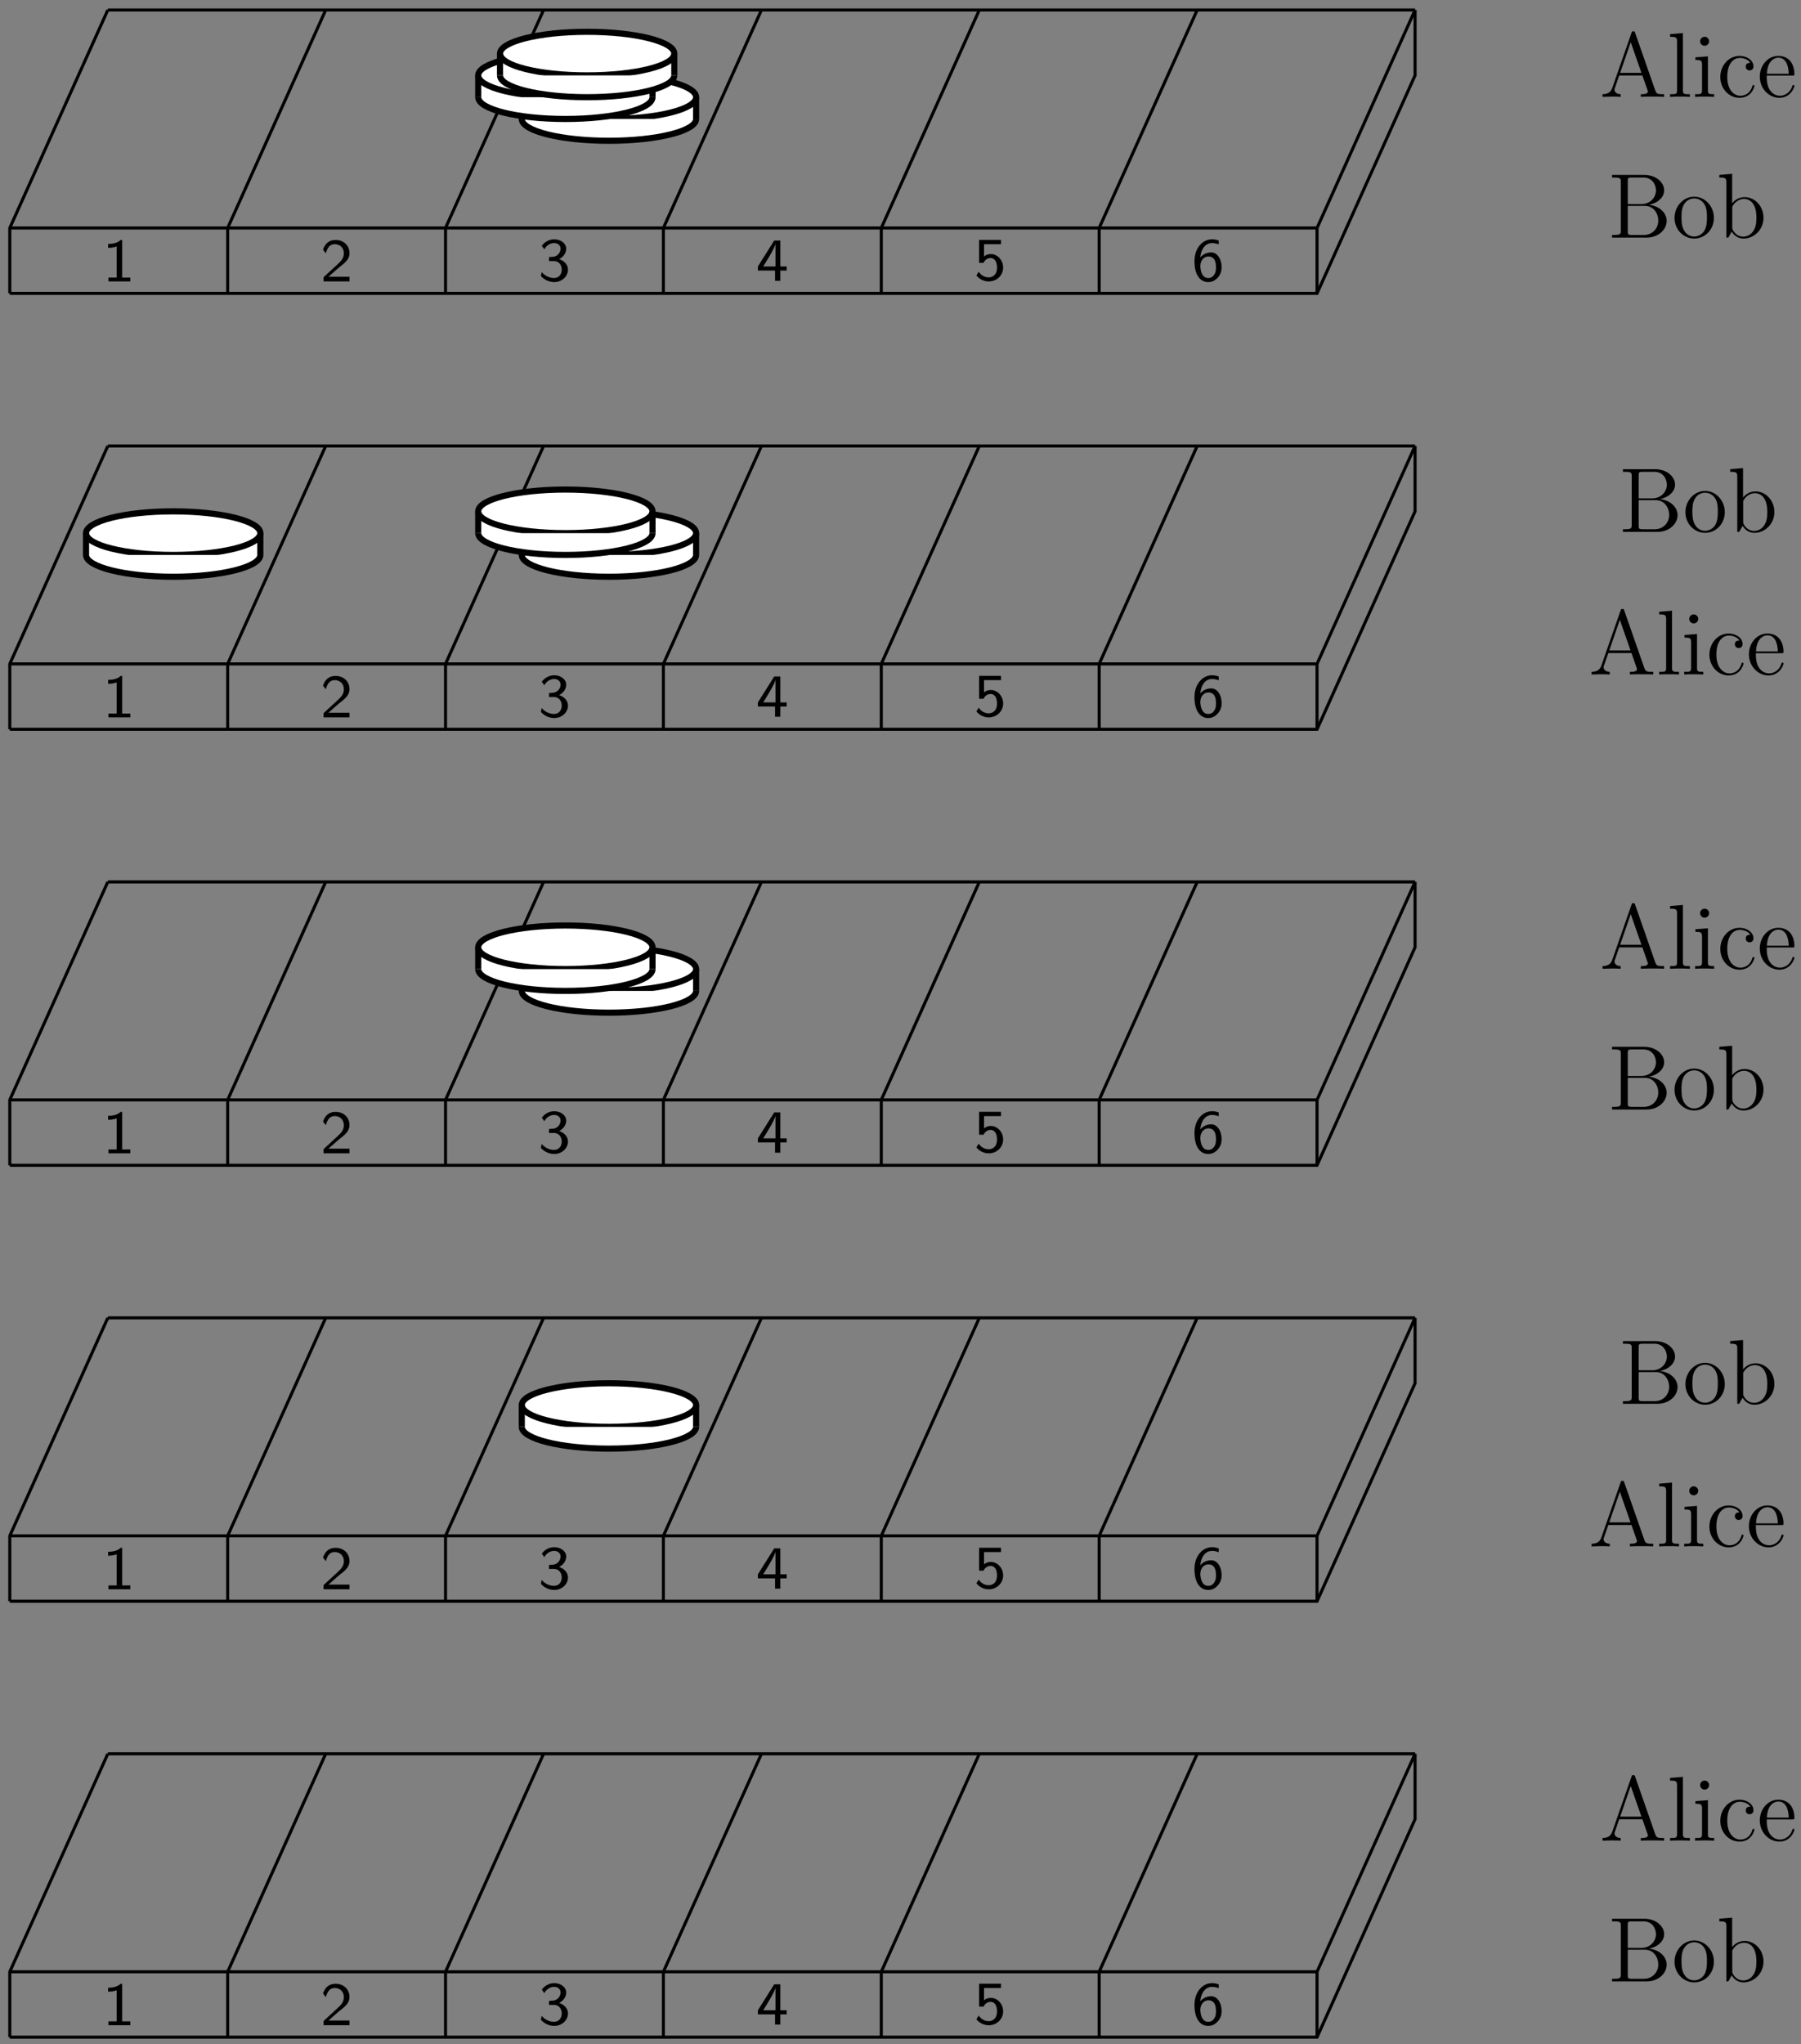 <?xml version="1.0" encoding="UTF-8"?>
<svg xmlns="http://www.w3.org/2000/svg" xmlns:xlink="http://www.w3.org/1999/xlink" width="234.32pt" height="265.84pt" viewBox="0 0 234.32 265.84" version="1.1">
<rect x="0" y="0" width="234.32" height="265.84" fill="#808080" stroke="none"/>
<defs>
<g>
<symbol overflow="visible" id="glyph0-0">
<path style="stroke:none;" d=""/>
</symbol>
<symbol overflow="visible" id="glyph0-1">
<path style="stroke:none;" d="M 3.625 0 L 3.625 -0.5 L 2.562 -0.5 L 2.562 -5.391 L 2.375 -5.391 C 1.859 -4.922 1.219 -4.891 0.734 -4.875 L 0.734 -4.359 C 1.047 -4.375 1.438 -4.391 1.844 -4.547 L 1.844 -0.5 L 0.781 -0.5 L 0.781 0 Z M 3.625 0 "/>
</symbol>
<symbol overflow="visible" id="glyph0-2">
<path style="stroke:none;" d="M 3.797 0 L 3.797 -0.609 L 2.25 -0.609 C 2.156 -0.609 2.062 -0.609 1.969 -0.609 L 1.062 -0.609 L 2.297 -1.703 C 2.438 -1.828 2.828 -2.125 2.984 -2.25 C 3.328 -2.562 3.797 -2.984 3.797 -3.672 C 3.797 -4.578 3.125 -5.391 1.984 -5.391 C 1.141 -5.391 0.625 -4.938 0.344 -4.125 L 0.719 -3.656 C 0.906 -4.328 1.188 -4.844 1.875 -4.844 C 2.547 -4.844 3.062 -4.375 3.062 -3.656 C 3.062 -3 2.672 -2.625 2.188 -2.172 C 2.031 -2.016 1.609 -1.656 1.438 -1.484 C 1.203 -1.281 0.656 -0.75 0.422 -0.547 L 0.422 0 Z M 3.797 0 "/>
</symbol>
<symbol overflow="visible" id="glyph0-3">
<path style="stroke:none;" d="M 3.875 -1.453 C 3.875 -2.109 3.344 -2.625 2.719 -2.812 C 3.328 -3.125 3.641 -3.656 3.641 -4.172 C 3.641 -4.859 2.938 -5.391 2.094 -5.391 C 1.391 -5.391 0.812 -5.031 0.469 -4.547 L 0.797 -4.094 C 1.125 -4.719 1.703 -4.906 2.078 -4.906 C 2.547 -4.906 2.906 -4.625 2.906 -4.172 C 2.906 -3.75 2.609 -3.234 2.016 -3.125 C 1.969 -3.125 1.938 -3.125 1.406 -3.078 L 1.406 -2.562 L 2.031 -2.562 C 2.781 -2.562 3.062 -1.953 3.062 -1.453 C 3.062 -0.844 2.688 -0.359 2.062 -0.359 C 1.5 -0.359 0.859 -0.625 0.453 -1.141 L 0.344 -0.625 C 0.812 -0.109 1.453 0.172 2.078 0.172 C 3.125 0.172 3.875 -0.609 3.875 -1.453 Z M 3.875 -1.453 "/>
</symbol>
<symbol overflow="visible" id="glyph0-4">
<path style="stroke:none;" d="M 3.984 -1.328 L 3.984 -1.859 L 3.156 -1.859 L 3.156 -5.234 L 2.359 -5.234 L 0.234 -1.859 L 0.234 -1.328 L 2.469 -1.328 L 2.469 0 L 3.156 0 L 3.156 -1.328 Z M 2.531 -1.859 L 0.922 -1.859 C 1.156 -2.234 2.516 -4.359 2.531 -4.844 Z M 2.531 -1.859 "/>
</symbol>
<symbol overflow="visible" id="glyph0-5">
<path style="stroke:none;" d="M 3.797 -1.625 C 3.797 -2.609 3.062 -3.391 2.188 -3.391 C 1.844 -3.391 1.547 -3.281 1.312 -3.078 L 1.312 -4.672 L 3.516 -4.672 L 3.516 -5.234 L 0.672 -5.234 L 0.672 -2.25 L 1.25 -2.25 C 1.438 -2.672 1.812 -2.875 2.172 -2.875 C 2.5 -2.875 3 -2.641 3 -1.641 C 3 -0.594 2.328 -0.359 1.922 -0.359 C 1.406 -0.359 0.891 -0.641 0.625 -1.094 L 0.312 -0.609 C 0.703 -0.125 1.297 0.172 1.922 0.172 C 2.984 0.172 3.797 -0.641 3.797 -1.625 Z M 3.797 -1.625 "/>
</symbol>
<symbol overflow="visible" id="glyph0-6">
<path style="stroke:none;" d="M 3.875 -1.781 C 3.875 -2.828 3.312 -3.688 2.531 -3.688 C 1.75 -3.688 1.328 -3.281 1.094 -3.047 C 1.203 -4.141 1.766 -4.906 2.625 -4.906 C 2.781 -4.906 3.094 -4.891 3.5 -4.734 L 3.5 -5.234 C 3.062 -5.391 2.766 -5.391 2.609 -5.391 C 1.406 -5.391 0.344 -4.25 0.344 -2.578 C 0.344 -0.422 1.328 0.172 2.125 0.172 C 2.766 0.172 3.109 -0.141 3.359 -0.391 C 3.859 -0.938 3.875 -1.5 3.875 -1.781 Z M 3.141 -1.781 C 3.141 -1.469 3.141 -1.141 2.922 -0.812 C 2.734 -0.516 2.5 -0.359 2.125 -0.359 C 1.281 -0.359 1.141 -1.406 1.109 -1.75 C 1.109 -1.797 1.109 -1.922 1.109 -1.953 C 1.109 -2.5 1.453 -3.156 2.172 -3.156 C 3.141 -3.156 3.141 -2.047 3.141 -1.781 Z M 3.141 -1.781 "/>
</symbol>
<symbol overflow="visible" id="glyph1-0">
<path style="stroke:none;" d=""/>
</symbol>
<symbol overflow="visible" id="glyph1-1">
<path style="stroke:none;" d="M 8.391 0 L 8.391 -0.344 C 7.609 -0.344 7.406 -0.344 7.234 -0.844 L 4.625 -8.312 C 4.578 -8.469 4.547 -8.531 4.391 -8.531 C 4.219 -8.531 4.203 -8.5 4.141 -8.312 L 1.641 -1.156 C 1.469 -0.672 1.141 -0.359 0.375 -0.344 L 0.375 0 L 1.516 -0.031 C 1.859 -0.031 2.422 -0.031 2.734 0 L 2.734 -0.344 C 2.234 -0.359 1.938 -0.609 1.938 -0.938 C 1.938 -1.016 1.938 -1.047 2 -1.188 L 2.547 -2.781 L 5.562 -2.781 L 6.219 -0.906 C 6.281 -0.766 6.281 -0.734 6.281 -0.703 C 6.281 -0.344 5.672 -0.344 5.359 -0.344 L 5.359 0 C 5.641 -0.031 6.594 -0.031 6.922 -0.031 C 7.25 -0.031 8.109 -0.031 8.391 0 Z M 5.438 -3.125 L 2.672 -3.125 L 4.047 -7.109 Z M 5.438 -3.125 "/>
</symbol>
<symbol overflow="visible" id="glyph1-2">
<path style="stroke:none;" d="M 2.969 0 L 2.969 -0.344 C 2.203 -0.344 2.062 -0.344 2.062 -0.891 L 2.062 -8.297 L 0.391 -8.156 L 0.391 -7.812 C 1.203 -7.812 1.297 -7.734 1.297 -7.141 L 1.297 -0.891 C 1.297 -0.344 1.172 -0.344 0.391 -0.344 L 0.391 0 C 0.734 -0.031 1.312 -0.031 1.672 -0.031 C 2.031 -0.031 2.625 -0.031 2.969 0 Z M 2.969 0 "/>
</symbol>
<symbol overflow="visible" id="glyph1-3">
<path style="stroke:none;" d="M 2.875 0 L 2.875 -0.344 C 2.109 -0.344 2.062 -0.406 2.062 -0.875 L 2.062 -5.266 L 0.438 -5.141 L 0.438 -4.797 C 1.188 -4.797 1.297 -4.719 1.297 -4.141 L 1.297 -0.891 C 1.297 -0.344 1.172 -0.344 0.391 -0.344 L 0.391 0 C 0.734 -0.031 1.297 -0.031 1.656 -0.031 C 1.781 -0.031 2.469 -0.031 2.875 0 Z M 2.219 -7.219 C 2.219 -7.578 1.922 -7.812 1.641 -7.812 C 1.297 -7.812 1.047 -7.547 1.047 -7.219 C 1.047 -6.906 1.312 -6.641 1.625 -6.641 C 1.984 -6.641 2.219 -6.938 2.219 -7.219 Z M 2.219 -7.219 "/>
</symbol>
<symbol overflow="visible" id="glyph1-4">
<path style="stroke:none;" d="M 4.859 -1.422 C 4.859 -1.531 4.766 -1.531 4.734 -1.531 C 4.625 -1.531 4.609 -1.5 4.578 -1.344 C 4.312 -0.5 3.672 -0.141 3.031 -0.141 C 2.297 -0.141 1.328 -0.781 1.328 -2.594 C 1.328 -4.578 2.344 -5.062 2.938 -5.062 C 3.391 -5.062 4.047 -4.891 4.328 -4.422 C 4.188 -4.422 3.734 -4.422 3.734 -3.938 C 3.734 -3.641 3.938 -3.438 4.234 -3.438 C 4.5 -3.438 4.734 -3.609 4.734 -3.953 C 4.734 -4.75 3.891 -5.328 2.922 -5.328 C 1.531 -5.328 0.422 -4.094 0.422 -2.578 C 0.422 -1.047 1.562 0.125 2.922 0.125 C 4.5 0.125 4.859 -1.312 4.859 -1.422 Z M 4.859 -1.422 "/>
</symbol>
<symbol overflow="visible" id="glyph1-5">
<path style="stroke:none;" d="M 4.859 -1.422 C 4.859 -1.5 4.812 -1.547 4.734 -1.547 C 4.641 -1.547 4.609 -1.484 4.594 -1.422 C 4.281 -0.422 3.484 -0.141 2.969 -0.141 C 2.469 -0.141 1.266 -0.484 1.266 -2.547 L 1.266 -2.766 L 4.578 -2.766 C 4.844 -2.766 4.859 -2.766 4.859 -3 C 4.859 -4.203 4.219 -5.328 2.766 -5.328 C 1.406 -5.328 0.359 -4.094 0.359 -2.625 C 0.359 -1.047 1.578 0.125 2.906 0.125 C 4.328 0.125 4.859 -1.172 4.859 -1.422 Z M 4.125 -3 L 1.281 -3 C 1.375 -4.875 2.422 -5.094 2.766 -5.094 C 4.047 -5.094 4.109 -3.406 4.125 -3 Z M 4.125 -3 "/>
</symbol>
<symbol overflow="visible" id="glyph1-6">
<path style="stroke:none;" d="M 7.625 -2.188 C 7.625 -3.156 6.75 -4.109 5.328 -4.266 C 6.469 -4.484 7.297 -5.25 7.297 -6.141 C 7.297 -7.172 6.25 -8.156 4.688 -8.156 L 0.516 -8.156 L 0.516 -7.812 L 0.75 -7.812 C 1.609 -7.812 1.656 -7.703 1.656 -7.25 L 1.656 -0.906 C 1.656 -0.469 1.609 -0.344 0.75 -0.344 L 0.516 -0.344 L 0.516 0 L 5.016 0 C 6.547 0 7.625 -1.047 7.625 -2.188 Z M 6.234 -6.141 C 6.234 -5.359 5.625 -4.359 4.297 -4.359 L 2.562 -4.359 L 2.562 -7.344 C 2.562 -7.734 2.578 -7.812 3.109 -7.812 L 4.609 -7.812 C 5.812 -7.812 6.234 -6.797 6.234 -6.141 Z M 6.531 -2.203 C 6.531 -1.234 5.812 -0.344 4.641 -0.344 L 3.109 -0.344 C 2.578 -0.344 2.562 -0.438 2.562 -0.828 L 2.562 -4.125 L 4.797 -4.125 C 5.938 -4.125 6.531 -3.125 6.531 -2.203 Z M 6.531 -2.203 "/>
</symbol>
<symbol overflow="visible" id="glyph1-7">
<path style="stroke:none;" d="M 5.484 -2.562 C 5.484 -4.094 4.312 -5.328 2.922 -5.328 C 1.5 -5.328 0.359 -4.062 0.359 -2.562 C 0.359 -1.031 1.547 0.125 2.922 0.125 C 4.328 0.125 5.484 -1.047 5.484 -2.562 Z M 4.578 -2.672 C 4.578 -2.25 4.578 -1.5 4.266 -0.938 C 3.938 -0.375 3.375 -0.141 2.922 -0.141 C 2.484 -0.141 1.953 -0.328 1.609 -0.922 C 1.281 -1.453 1.266 -2.156 1.266 -2.672 C 1.266 -3.125 1.266 -3.844 1.641 -4.391 C 1.969 -4.906 2.5 -5.094 2.922 -5.094 C 3.375 -5.094 3.891 -4.875 4.203 -4.406 C 4.578 -3.859 4.578 -3.109 4.578 -2.672 Z M 4.578 -2.672 "/>
</symbol>
<symbol overflow="visible" id="glyph1-8">
<path style="stroke:none;" d="M 6.078 -2.578 C 6.078 -4.094 4.953 -5.266 3.625 -5.266 C 2.969 -5.266 2.406 -4.969 2 -4.469 L 2 -8.297 L 0.328 -8.156 L 0.328 -7.812 C 1.141 -7.812 1.25 -7.734 1.25 -7.141 L 1.25 0 L 1.5 0 L 1.938 -0.781 C 2.219 -0.328 2.719 0.125 3.484 0.125 C 4.859 0.125 6.078 -1.047 6.078 -2.578 Z M 5.156 -2.594 C 5.156 -1.797 5.047 -1.297 4.75 -0.859 C 4.516 -0.484 4.047 -0.125 3.438 -0.125 C 2.797 -0.125 2.375 -0.531 2.172 -0.859 C 2.016 -1.109 2.016 -1.156 2.016 -1.359 L 2.016 -3.828 C 2.016 -4.047 2.016 -4.062 2.156 -4.25 C 2.438 -4.688 2.969 -5.031 3.547 -5.031 C 3.906 -5.031 5.156 -4.891 5.156 -2.594 Z M 5.156 -2.594 "/>
</symbol>
</g>
<clipPath id="clip1">
  <path d="M 0 222 L 190 222 L 190 265.84 L 0 265.84 Z M 0 222 "/>
</clipPath>
<clipPath id="clip2">
  <path d="M 0 222 L 20 222 L 20 265.84 L 0 265.84 Z M 0 222 "/>
</clipPath>
<clipPath id="clip3">
  <path d="M 23 222 L 49 222 L 49 265.84 L 23 265.84 Z M 23 222 "/>
</clipPath>
<clipPath id="clip4">
  <path d="M 52 222 L 77 222 L 77 265.84 L 52 265.84 Z M 52 222 "/>
</clipPath>
<clipPath id="clip5">
  <path d="M 80 222 L 105 222 L 105 265.84 L 80 265.84 Z M 80 222 "/>
</clipPath>
<clipPath id="clip6">
  <path d="M 109 222 L 134 222 L 134 265.84 L 109 265.84 Z M 109 222 "/>
</clipPath>
<clipPath id="clip7">
  <path d="M 137 222 L 162 222 L 162 265.84 L 137 265.84 Z M 137 222 "/>
</clipPath>
<clipPath id="clip8">
  <path d="M 165 222 L 190 222 L 190 265.84 L 165 265.84 Z M 165 222 "/>
</clipPath>
</defs>
<g id="surface1">
<path style="fill:none;stroke-width:0.399;stroke-linecap:butt;stroke-linejoin:miter;stroke:rgb(0%,0%,0%);stroke-opacity:1;stroke-miterlimit:10;" d="M 7.087 2.834 L 177.169 2.834 L 189.923 31.182 L 189.923 39.686 " transform="matrix(1,0,0,-1,-5.814,40.986)"/>
<path style="fill:none;stroke-width:0.399;stroke-linecap:butt;stroke-linejoin:miter;stroke:rgb(0%,0%,0%);stroke-opacity:1;stroke-miterlimit:10;" d="M 7.087 11.338 L 177.169 11.338 " transform="matrix(1,0,0,-1,-5.814,40.986)"/>
<path style="fill:none;stroke-width:0.399;stroke-linecap:butt;stroke-linejoin:miter;stroke:rgb(0%,0%,0%);stroke-opacity:1;stroke-miterlimit:10;" d="M 19.841 39.686 L 189.923 39.686 " transform="matrix(1,0,0,-1,-5.814,40.986)"/>
<path style="fill:none;stroke-width:0.399;stroke-linecap:butt;stroke-linejoin:miter;stroke:rgb(0%,0%,0%);stroke-opacity:1;stroke-miterlimit:10;" d="M 7.087 2.834 L 7.087 11.338 L 19.841 39.686 " transform="matrix(1,0,0,-1,-5.814,40.986)"/>
<path style="fill:none;stroke-width:0.399;stroke-linecap:butt;stroke-linejoin:miter;stroke:rgb(0%,0%,0%);stroke-opacity:1;stroke-miterlimit:10;" d="M 35.435 2.834 L 35.435 11.338 L 48.189 39.686 " transform="matrix(1,0,0,-1,-5.814,40.986)"/>
<path style="fill:none;stroke-width:0.399;stroke-linecap:butt;stroke-linejoin:miter;stroke:rgb(0%,0%,0%);stroke-opacity:1;stroke-miterlimit:10;" d="M 63.779 2.834 L 63.779 11.338 L 76.537 39.686 " transform="matrix(1,0,0,-1,-5.814,40.986)"/>
<path style="fill:none;stroke-width:0.399;stroke-linecap:butt;stroke-linejoin:miter;stroke:rgb(0%,0%,0%);stroke-opacity:1;stroke-miterlimit:10;" d="M 92.126 2.834 L 92.126 11.338 L 104.884 39.686 " transform="matrix(1,0,0,-1,-5.814,40.986)"/>
<path style="fill:none;stroke-width:0.399;stroke-linecap:butt;stroke-linejoin:miter;stroke:rgb(0%,0%,0%);stroke-opacity:1;stroke-miterlimit:10;" d="M 120.474 2.834 L 120.474 11.338 L 133.228 39.686 " transform="matrix(1,0,0,-1,-5.814,40.986)"/>
<path style="fill:none;stroke-width:0.399;stroke-linecap:butt;stroke-linejoin:miter;stroke:rgb(0%,0%,0%);stroke-opacity:1;stroke-miterlimit:10;" d="M 148.822 2.834 L 148.822 11.338 L 161.576 39.686 " transform="matrix(1,0,0,-1,-5.814,40.986)"/>
<path style="fill:none;stroke-width:0.399;stroke-linecap:butt;stroke-linejoin:miter;stroke:rgb(0%,0%,0%);stroke-opacity:1;stroke-miterlimit:10;" d="M 177.169 2.834 L 177.169 11.338 L 189.923 39.686 " transform="matrix(1,0,0,-1,-5.814,40.986)"/>
<g style="fill:rgb(0%,0%,0%);fill-opacity:1;">
  <use xlink:href="#glyph0-1" x="13.33" y="36.597"/>
</g>
<g style="fill:rgb(0%,0%,0%);fill-opacity:1;">
  <use xlink:href="#glyph0-2" x="41.677" y="36.597"/>
</g>
<g style="fill:rgb(0%,0%,0%);fill-opacity:1;">
  <use xlink:href="#glyph0-3" x="70.024" y="36.514"/>
</g>
<g style="fill:rgb(0%,0%,0%);fill-opacity:1;">
  <use xlink:href="#glyph0-4" x="98.37" y="36.514"/>
</g>
<g style="fill:rgb(0%,0%,0%);fill-opacity:1;">
  <use xlink:href="#glyph0-5" x="126.717" y="36.43"/>
</g>
<g style="fill:rgb(0%,0%,0%);fill-opacity:1;">
  <use xlink:href="#glyph0-6" x="155.064" y="36.514"/>
</g>
<path style="fill-rule:nonzero;fill:rgb(100%,100%,100%);fill-opacity:1;stroke-width:0.399;stroke-linecap:butt;stroke-linejoin:miter;stroke:rgb(100%,100%,100%);stroke-opacity:1;stroke-miterlimit:10;" d="M 73.701 28.346 L 73.701 25.514 L 96.38 25.514 L 96.38 28.346 Z M 73.701 28.346 " transform="matrix(1,0,0,-1,-5.814,40.986)"/>
<path style="fill-rule:nonzero;fill:rgb(100%,100%,100%);fill-opacity:1;stroke-width:0.797;stroke-linecap:butt;stroke-linejoin:miter;stroke:rgb(0%,0%,0%);stroke-opacity:1;stroke-miterlimit:10;" d="M 96.38 28.346 C 96.38 29.912 91.302 31.182 85.041 31.182 C 78.779 31.182 73.701 29.912 73.701 28.346 C 73.701 26.779 78.779 25.514 85.041 25.514 C 91.302 25.514 96.38 26.779 96.38 28.346 Z M 96.38 28.346 " transform="matrix(1,0,0,-1,-5.814,40.986)"/>
<path style="fill-rule:nonzero;fill:rgb(100%,100%,100%);fill-opacity:1;stroke-width:0.797;stroke-linecap:butt;stroke-linejoin:miter;stroke:rgb(0%,0%,0%);stroke-opacity:1;stroke-miterlimit:10;" d="M 96.38 25.514 C 96.38 23.947 91.302 22.678 85.041 22.678 C 78.779 22.678 73.701 23.947 73.701 25.514 " transform="matrix(1,0,0,-1,-5.814,40.986)"/>
<path style="fill:none;stroke-width:0.797;stroke-linecap:butt;stroke-linejoin:miter;stroke:rgb(0%,0%,0%);stroke-opacity:1;stroke-miterlimit:10;" d="M 96.38 28.346 L 96.38 25.514 " transform="matrix(1,0,0,-1,-5.814,40.986)"/>
<path style="fill:none;stroke-width:0.797;stroke-linecap:butt;stroke-linejoin:miter;stroke:rgb(0%,0%,0%);stroke-opacity:1;stroke-miterlimit:10;" d="M 73.701 28.346 L 73.701 25.514 " transform="matrix(1,0,0,-1,-5.814,40.986)"/>
<path style="fill-rule:nonzero;fill:rgb(100%,100%,100%);fill-opacity:1;stroke-width:0.399;stroke-linecap:butt;stroke-linejoin:miter;stroke:rgb(100%,100%,100%);stroke-opacity:1;stroke-miterlimit:10;" d="M 68.033 31.182 L 68.033 28.346 L 90.709 28.346 L 90.709 31.182 Z M 68.033 31.182 " transform="matrix(1,0,0,-1,-5.814,40.986)"/>
<path style="fill-rule:nonzero;fill:rgb(100%,100%,100%);fill-opacity:1;stroke-width:0.797;stroke-linecap:butt;stroke-linejoin:miter;stroke:rgb(0%,0%,0%);stroke-opacity:1;stroke-miterlimit:10;" d="M 90.709 31.182 C 90.709 32.748 85.634 34.018 79.373 34.018 C 73.111 34.018 68.033 32.748 68.033 31.182 C 68.033 29.615 73.111 28.346 79.373 28.346 C 85.634 28.346 90.709 29.615 90.709 31.182 Z M 90.709 31.182 " transform="matrix(1,0,0,-1,-5.814,40.986)"/>
<path style="fill-rule:nonzero;fill:rgb(100%,100%,100%);fill-opacity:1;stroke-width:0.797;stroke-linecap:butt;stroke-linejoin:miter;stroke:rgb(0%,0%,0%);stroke-opacity:1;stroke-miterlimit:10;" d="M 90.709 28.346 C 90.709 26.779 85.634 25.514 79.373 25.514 C 73.111 25.514 68.033 26.779 68.033 28.346 " transform="matrix(1,0,0,-1,-5.814,40.986)"/>
<path style="fill:none;stroke-width:0.797;stroke-linecap:butt;stroke-linejoin:miter;stroke:rgb(0%,0%,0%);stroke-opacity:1;stroke-miterlimit:10;" d="M 90.709 31.182 L 90.709 28.346 " transform="matrix(1,0,0,-1,-5.814,40.986)"/>
<path style="fill:none;stroke-width:0.797;stroke-linecap:butt;stroke-linejoin:miter;stroke:rgb(0%,0%,0%);stroke-opacity:1;stroke-miterlimit:10;" d="M 68.033 31.182 L 68.033 28.346 " transform="matrix(1,0,0,-1,-5.814,40.986)"/>
<path style="fill-rule:nonzero;fill:rgb(100%,100%,100%);fill-opacity:1;stroke-width:0.399;stroke-linecap:butt;stroke-linejoin:miter;stroke:rgb(100%,100%,100%);stroke-opacity:1;stroke-miterlimit:10;" d="M 70.869 34.018 L 70.869 31.182 L 93.544 31.182 L 93.544 34.018 Z M 70.869 34.018 " transform="matrix(1,0,0,-1,-5.814,40.986)"/>
<path style="fill-rule:nonzero;fill:rgb(100%,100%,100%);fill-opacity:1;stroke-width:0.797;stroke-linecap:butt;stroke-linejoin:miter;stroke:rgb(0%,0%,0%);stroke-opacity:1;stroke-miterlimit:10;" d="M 93.544 34.018 C 93.544 35.58 88.466 36.85 82.205 36.85 C 75.943 36.85 70.869 35.58 70.869 34.018 C 70.869 32.451 75.943 31.182 82.205 31.182 C 88.466 31.182 93.544 32.451 93.544 34.018 Z M 93.544 34.018 " transform="matrix(1,0,0,-1,-5.814,40.986)"/>
<path style="fill-rule:nonzero;fill:rgb(100%,100%,100%);fill-opacity:1;stroke-width:0.797;stroke-linecap:butt;stroke-linejoin:miter;stroke:rgb(0%,0%,0%);stroke-opacity:1;stroke-miterlimit:10;" d="M 93.544 31.182 C 93.544 29.615 88.466 28.346 82.205 28.346 C 75.943 28.346 70.869 29.615 70.869 31.182 " transform="matrix(1,0,0,-1,-5.814,40.986)"/>
<path style="fill:none;stroke-width:0.797;stroke-linecap:butt;stroke-linejoin:miter;stroke:rgb(0%,0%,0%);stroke-opacity:1;stroke-miterlimit:10;" d="M 93.544 34.018 L 93.544 31.182 " transform="matrix(1,0,0,-1,-5.814,40.986)"/>
<path style="fill:none;stroke-width:0.797;stroke-linecap:butt;stroke-linejoin:miter;stroke:rgb(0%,0%,0%);stroke-opacity:1;stroke-miterlimit:10;" d="M 70.869 34.018 L 70.869 31.182 " transform="matrix(1,0,0,-1,-5.814,40.986)"/>
<g style="fill:rgb(0%,0%,0%);fill-opacity:1;">
  <use xlink:href="#glyph1-1" x="208.12" y="12.596"/>
  <use xlink:href="#glyph1-2" x="216.895" y="12.596"/>
  <use xlink:href="#glyph1-3" x="220.147" y="12.596"/>
  <use xlink:href="#glyph1-4" x="223.399" y="12.596"/>
  <use xlink:href="#glyph1-5" x="228.599" y="12.596"/>
</g>
<g style="fill:rgb(0%,0%,0%);fill-opacity:1;">
  <use xlink:href="#glyph1-6" x="209.22" y="30.901"/>
  <use xlink:href="#glyph1-7" x="217.505" y="30.901"/>
  <use xlink:href="#glyph1-8" x="223.363" y="30.901"/>
</g>
<path style="fill:none;stroke-width:0.399;stroke-linecap:butt;stroke-linejoin:miter;stroke:rgb(0%,0%,0%);stroke-opacity:1;stroke-miterlimit:10;" d="M 7.087 -53.857 L 177.169 -53.857 L 189.923 -25.514 L 189.923 -17.01 " transform="matrix(1,0,0,-1,-5.814,40.986)"/>
<path style="fill:none;stroke-width:0.399;stroke-linecap:butt;stroke-linejoin:miter;stroke:rgb(0%,0%,0%);stroke-opacity:1;stroke-miterlimit:10;" d="M 7.087 -45.353 L 177.169 -45.353 " transform="matrix(1,0,0,-1,-5.814,40.986)"/>
<path style="fill:none;stroke-width:0.399;stroke-linecap:butt;stroke-linejoin:miter;stroke:rgb(0%,0%,0%);stroke-opacity:1;stroke-miterlimit:10;" d="M 19.841 -17.01 L 189.923 -17.01 " transform="matrix(1,0,0,-1,-5.814,40.986)"/>
<path style="fill:none;stroke-width:0.399;stroke-linecap:butt;stroke-linejoin:miter;stroke:rgb(0%,0%,0%);stroke-opacity:1;stroke-miterlimit:10;" d="M 7.087 -53.857 L 7.087 -45.353 L 19.841 -17.01 " transform="matrix(1,0,0,-1,-5.814,40.986)"/>
<path style="fill:none;stroke-width:0.399;stroke-linecap:butt;stroke-linejoin:miter;stroke:rgb(0%,0%,0%);stroke-opacity:1;stroke-miterlimit:10;" d="M 35.435 -53.857 L 35.435 -45.353 L 48.189 -17.01 " transform="matrix(1,0,0,-1,-5.814,40.986)"/>
<path style="fill:none;stroke-width:0.399;stroke-linecap:butt;stroke-linejoin:miter;stroke:rgb(0%,0%,0%);stroke-opacity:1;stroke-miterlimit:10;" d="M 63.779 -53.857 L 63.779 -45.353 L 76.537 -17.01 " transform="matrix(1,0,0,-1,-5.814,40.986)"/>
<path style="fill:none;stroke-width:0.399;stroke-linecap:butt;stroke-linejoin:miter;stroke:rgb(0%,0%,0%);stroke-opacity:1;stroke-miterlimit:10;" d="M 92.126 -53.857 L 92.126 -45.353 L 104.884 -17.01 " transform="matrix(1,0,0,-1,-5.814,40.986)"/>
<path style="fill:none;stroke-width:0.399;stroke-linecap:butt;stroke-linejoin:miter;stroke:rgb(0%,0%,0%);stroke-opacity:1;stroke-miterlimit:10;" d="M 120.474 -53.857 L 120.474 -45.353 L 133.228 -17.01 " transform="matrix(1,0,0,-1,-5.814,40.986)"/>
<path style="fill:none;stroke-width:0.399;stroke-linecap:butt;stroke-linejoin:miter;stroke:rgb(0%,0%,0%);stroke-opacity:1;stroke-miterlimit:10;" d="M 148.822 -53.857 L 148.822 -45.353 L 161.576 -17.01 " transform="matrix(1,0,0,-1,-5.814,40.986)"/>
<path style="fill:none;stroke-width:0.399;stroke-linecap:butt;stroke-linejoin:miter;stroke:rgb(0%,0%,0%);stroke-opacity:1;stroke-miterlimit:10;" d="M 177.169 -53.857 L 177.169 -45.353 L 189.923 -17.01 " transform="matrix(1,0,0,-1,-5.814,40.986)"/>
<g style="fill:rgb(0%,0%,0%);fill-opacity:1;">
  <use xlink:href="#glyph0-1" x="13.33" y="93.291"/>
</g>
<g style="fill:rgb(0%,0%,0%);fill-opacity:1;">
  <use xlink:href="#glyph0-2" x="41.677" y="93.291"/>
</g>
<g style="fill:rgb(0%,0%,0%);fill-opacity:1;">
  <use xlink:href="#glyph0-3" x="70.024" y="93.207"/>
</g>
<g style="fill:rgb(0%,0%,0%);fill-opacity:1;">
  <use xlink:href="#glyph0-4" x="98.37" y="93.207"/>
</g>
<g style="fill:rgb(0%,0%,0%);fill-opacity:1;">
  <use xlink:href="#glyph0-5" x="126.717" y="93.123"/>
</g>
<g style="fill:rgb(0%,0%,0%);fill-opacity:1;">
  <use xlink:href="#glyph0-6" x="155.064" y="93.207"/>
</g>
<path style="fill-rule:nonzero;fill:rgb(100%,100%,100%);fill-opacity:1;stroke-width:0.399;stroke-linecap:butt;stroke-linejoin:miter;stroke:rgb(100%,100%,100%);stroke-opacity:1;stroke-miterlimit:10;" d="M 73.701 -28.346 L 73.701 -31.181 L 96.38 -31.181 L 96.38 -28.346 Z M 73.701 -28.346 " transform="matrix(1,0,0,-1,-5.814,40.986)"/>
<path style="fill-rule:nonzero;fill:rgb(100%,100%,100%);fill-opacity:1;stroke-width:0.797;stroke-linecap:butt;stroke-linejoin:miter;stroke:rgb(0%,0%,0%);stroke-opacity:1;stroke-miterlimit:10;" d="M 96.38 -28.346 C 96.38 -26.783 91.302 -25.514 85.041 -25.514 C 78.779 -25.514 73.701 -26.783 73.701 -28.346 C 73.701 -29.912 78.779 -31.181 85.041 -31.181 C 91.302 -31.181 96.38 -29.912 96.38 -28.346 Z M 96.38 -28.346 " transform="matrix(1,0,0,-1,-5.814,40.986)"/>
<path style="fill-rule:nonzero;fill:rgb(100%,100%,100%);fill-opacity:1;stroke-width:0.797;stroke-linecap:butt;stroke-linejoin:miter;stroke:rgb(0%,0%,0%);stroke-opacity:1;stroke-miterlimit:10;" d="M 96.38 -31.181 C 96.38 -32.748 91.302 -34.017 85.041 -34.017 C 78.779 -34.017 73.701 -32.748 73.701 -31.181 " transform="matrix(1,0,0,-1,-5.814,40.986)"/>
<path style="fill:none;stroke-width:0.797;stroke-linecap:butt;stroke-linejoin:miter;stroke:rgb(0%,0%,0%);stroke-opacity:1;stroke-miterlimit:10;" d="M 96.38 -28.346 L 96.38 -31.181 " transform="matrix(1,0,0,-1,-5.814,40.986)"/>
<path style="fill:none;stroke-width:0.797;stroke-linecap:butt;stroke-linejoin:miter;stroke:rgb(0%,0%,0%);stroke-opacity:1;stroke-miterlimit:10;" d="M 73.701 -28.346 L 73.701 -31.181 " transform="matrix(1,0,0,-1,-5.814,40.986)"/>
<path style="fill-rule:nonzero;fill:rgb(100%,100%,100%);fill-opacity:1;stroke-width:0.399;stroke-linecap:butt;stroke-linejoin:miter;stroke:rgb(100%,100%,100%);stroke-opacity:1;stroke-miterlimit:10;" d="M 68.033 -25.514 L 68.033 -28.346 L 90.709 -28.346 L 90.709 -25.514 Z M 68.033 -25.514 " transform="matrix(1,0,0,-1,-5.814,40.986)"/>
<path style="fill-rule:nonzero;fill:rgb(100%,100%,100%);fill-opacity:1;stroke-width:0.797;stroke-linecap:butt;stroke-linejoin:miter;stroke:rgb(0%,0%,0%);stroke-opacity:1;stroke-miterlimit:10;" d="M 90.709 -25.514 C 90.709 -23.947 85.634 -22.678 79.373 -22.678 C 73.111 -22.678 68.033 -23.947 68.033 -25.514 C 68.033 -27.076 73.111 -28.346 79.373 -28.346 C 85.634 -28.346 90.709 -27.076 90.709 -25.514 Z M 90.709 -25.514 " transform="matrix(1,0,0,-1,-5.814,40.986)"/>
<path style="fill-rule:nonzero;fill:rgb(100%,100%,100%);fill-opacity:1;stroke-width:0.797;stroke-linecap:butt;stroke-linejoin:miter;stroke:rgb(0%,0%,0%);stroke-opacity:1;stroke-miterlimit:10;" d="M 90.709 -28.346 C 90.709 -29.912 85.634 -31.181 79.373 -31.181 C 73.111 -31.181 68.033 -29.912 68.033 -28.346 " transform="matrix(1,0,0,-1,-5.814,40.986)"/>
<path style="fill:none;stroke-width:0.797;stroke-linecap:butt;stroke-linejoin:miter;stroke:rgb(0%,0%,0%);stroke-opacity:1;stroke-miterlimit:10;" d="M 90.709 -25.514 L 90.709 -28.346 " transform="matrix(1,0,0,-1,-5.814,40.986)"/>
<path style="fill:none;stroke-width:0.797;stroke-linecap:butt;stroke-linejoin:miter;stroke:rgb(0%,0%,0%);stroke-opacity:1;stroke-miterlimit:10;" d="M 68.033 -25.514 L 68.033 -28.346 " transform="matrix(1,0,0,-1,-5.814,40.986)"/>
<path style="fill-rule:nonzero;fill:rgb(100%,100%,100%);fill-opacity:1;stroke-width:0.399;stroke-linecap:butt;stroke-linejoin:miter;stroke:rgb(100%,100%,100%);stroke-opacity:1;stroke-miterlimit:10;" d="M 17.009 -28.346 L 17.009 -31.181 L 39.685 -31.181 L 39.685 -28.346 Z M 17.009 -28.346 " transform="matrix(1,0,0,-1,-5.814,40.986)"/>
<path style="fill-rule:nonzero;fill:rgb(100%,100%,100%);fill-opacity:1;stroke-width:0.797;stroke-linecap:butt;stroke-linejoin:miter;stroke:rgb(0%,0%,0%);stroke-opacity:1;stroke-miterlimit:10;" d="M 39.685 -28.346 C 39.685 -26.783 34.611 -25.514 28.345 -25.514 C 22.084 -25.514 17.009 -26.783 17.009 -28.346 C 17.009 -29.912 22.084 -31.181 28.345 -31.181 C 34.611 -31.181 39.685 -29.912 39.685 -28.346 Z M 39.685 -28.346 " transform="matrix(1,0,0,-1,-5.814,40.986)"/>
<path style="fill-rule:nonzero;fill:rgb(100%,100%,100%);fill-opacity:1;stroke-width:0.797;stroke-linecap:butt;stroke-linejoin:miter;stroke:rgb(0%,0%,0%);stroke-opacity:1;stroke-miterlimit:10;" d="M 39.685 -31.181 C 39.685 -32.748 34.611 -34.017 28.345 -34.017 C 22.084 -34.017 17.009 -32.748 17.009 -31.181 " transform="matrix(1,0,0,-1,-5.814,40.986)"/>
<path style="fill:none;stroke-width:0.797;stroke-linecap:butt;stroke-linejoin:miter;stroke:rgb(0%,0%,0%);stroke-opacity:1;stroke-miterlimit:10;" d="M 39.685 -28.346 L 39.685 -31.181 " transform="matrix(1,0,0,-1,-5.814,40.986)"/>
<path style="fill:none;stroke-width:0.797;stroke-linecap:butt;stroke-linejoin:miter;stroke:rgb(0%,0%,0%);stroke-opacity:1;stroke-miterlimit:10;" d="M 17.009 -28.346 L 17.009 -31.181 " transform="matrix(1,0,0,-1,-5.814,40.986)"/>
<g style="fill:rgb(0%,0%,0%);fill-opacity:1;">
  <use xlink:href="#glyph1-6" x="210.637" y="69.17"/>
  <use xlink:href="#glyph1-7" x="218.922" y="69.17"/>
  <use xlink:href="#glyph1-8" x="224.78" y="69.17"/>
</g>
<g style="fill:rgb(0%,0%,0%);fill-opacity:1;">
  <use xlink:href="#glyph1-1" x="206.703" y="87.714"/>
  <use xlink:href="#glyph1-2" x="215.478" y="87.714"/>
  <use xlink:href="#glyph1-3" x="218.73" y="87.714"/>
  <use xlink:href="#glyph1-4" x="221.982" y="87.714"/>
  <use xlink:href="#glyph1-5" x="227.182" y="87.714"/>
</g>
<path style="fill:none;stroke-width:0.399;stroke-linecap:butt;stroke-linejoin:miter;stroke:rgb(0%,0%,0%);stroke-opacity:1;stroke-miterlimit:10;" d="M 7.087 -110.553 L 177.169 -110.553 L 189.923 -82.205 L 189.923 -73.701 " transform="matrix(1,0,0,-1,-5.814,40.986)"/>
<path style="fill:none;stroke-width:0.399;stroke-linecap:butt;stroke-linejoin:miter;stroke:rgb(0%,0%,0%);stroke-opacity:1;stroke-miterlimit:10;" d="M 7.087 -102.049 L 177.169 -102.049 " transform="matrix(1,0,0,-1,-5.814,40.986)"/>
<path style="fill:none;stroke-width:0.399;stroke-linecap:butt;stroke-linejoin:miter;stroke:rgb(0%,0%,0%);stroke-opacity:1;stroke-miterlimit:10;" d="M 19.841 -73.701 L 189.923 -73.701 " transform="matrix(1,0,0,-1,-5.814,40.986)"/>
<path style="fill:none;stroke-width:0.399;stroke-linecap:butt;stroke-linejoin:miter;stroke:rgb(0%,0%,0%);stroke-opacity:1;stroke-miterlimit:10;" d="M 7.087 -110.553 L 7.087 -102.049 L 19.841 -73.701 " transform="matrix(1,0,0,-1,-5.814,40.986)"/>
<path style="fill:none;stroke-width:0.399;stroke-linecap:butt;stroke-linejoin:miter;stroke:rgb(0%,0%,0%);stroke-opacity:1;stroke-miterlimit:10;" d="M 35.435 -110.553 L 35.435 -102.049 L 48.189 -73.701 " transform="matrix(1,0,0,-1,-5.814,40.986)"/>
<path style="fill:none;stroke-width:0.399;stroke-linecap:butt;stroke-linejoin:miter;stroke:rgb(0%,0%,0%);stroke-opacity:1;stroke-miterlimit:10;" d="M 63.779 -110.553 L 63.779 -102.049 L 76.537 -73.701 " transform="matrix(1,0,0,-1,-5.814,40.986)"/>
<path style="fill:none;stroke-width:0.399;stroke-linecap:butt;stroke-linejoin:miter;stroke:rgb(0%,0%,0%);stroke-opacity:1;stroke-miterlimit:10;" d="M 92.126 -110.553 L 92.126 -102.049 L 104.884 -73.701 " transform="matrix(1,0,0,-1,-5.814,40.986)"/>
<path style="fill:none;stroke-width:0.399;stroke-linecap:butt;stroke-linejoin:miter;stroke:rgb(0%,0%,0%);stroke-opacity:1;stroke-miterlimit:10;" d="M 120.474 -110.553 L 120.474 -102.049 L 133.228 -73.701 " transform="matrix(1,0,0,-1,-5.814,40.986)"/>
<path style="fill:none;stroke-width:0.399;stroke-linecap:butt;stroke-linejoin:miter;stroke:rgb(0%,0%,0%);stroke-opacity:1;stroke-miterlimit:10;" d="M 148.822 -110.553 L 148.822 -102.049 L 161.576 -73.701 " transform="matrix(1,0,0,-1,-5.814,40.986)"/>
<path style="fill:none;stroke-width:0.399;stroke-linecap:butt;stroke-linejoin:miter;stroke:rgb(0%,0%,0%);stroke-opacity:1;stroke-miterlimit:10;" d="M 177.169 -110.553 L 177.169 -102.049 L 189.923 -73.701 " transform="matrix(1,0,0,-1,-5.814,40.986)"/>
<g style="fill:rgb(0%,0%,0%);fill-opacity:1;">
  <use xlink:href="#glyph0-1" x="13.33" y="149.984"/>
</g>
<g style="fill:rgb(0%,0%,0%);fill-opacity:1;">
  <use xlink:href="#glyph0-2" x="41.677" y="149.984"/>
</g>
<g style="fill:rgb(0%,0%,0%);fill-opacity:1;">
  <use xlink:href="#glyph0-3" x="70.024" y="149.901"/>
</g>
<g style="fill:rgb(0%,0%,0%);fill-opacity:1;">
  <use xlink:href="#glyph0-4" x="98.37" y="149.901"/>
</g>
<g style="fill:rgb(0%,0%,0%);fill-opacity:1;">
  <use xlink:href="#glyph0-5" x="126.717" y="149.817"/>
</g>
<g style="fill:rgb(0%,0%,0%);fill-opacity:1;">
  <use xlink:href="#glyph0-6" x="155.064" y="149.901"/>
</g>
<path style="fill-rule:nonzero;fill:rgb(100%,100%,100%);fill-opacity:1;stroke-width:0.399;stroke-linecap:butt;stroke-linejoin:miter;stroke:rgb(100%,100%,100%);stroke-opacity:1;stroke-miterlimit:10;" d="M 73.701 -85.041 L 73.701 -87.877 L 96.38 -87.877 L 96.38 -85.041 Z M 73.701 -85.041 " transform="matrix(1,0,0,-1,-5.814,40.986)"/>
<path style="fill-rule:nonzero;fill:rgb(100%,100%,100%);fill-opacity:1;stroke-width:0.797;stroke-linecap:butt;stroke-linejoin:miter;stroke:rgb(0%,0%,0%);stroke-opacity:1;stroke-miterlimit:10;" d="M 96.38 -85.041 C 96.38 -83.474 91.302 -82.205 85.041 -82.205 C 78.779 -82.205 73.701 -83.474 73.701 -85.041 C 73.701 -86.607 78.779 -87.877 85.041 -87.877 C 91.302 -87.877 96.38 -86.607 96.38 -85.041 Z M 96.38 -85.041 " transform="matrix(1,0,0,-1,-5.814,40.986)"/>
<path style="fill-rule:nonzero;fill:rgb(100%,100%,100%);fill-opacity:1;stroke-width:0.797;stroke-linecap:butt;stroke-linejoin:miter;stroke:rgb(0%,0%,0%);stroke-opacity:1;stroke-miterlimit:10;" d="M 96.38 -87.877 C 96.38 -89.439 91.302 -90.709 85.041 -90.709 C 78.779 -90.709 73.701 -89.439 73.701 -87.877 " transform="matrix(1,0,0,-1,-5.814,40.986)"/>
<path style="fill:none;stroke-width:0.797;stroke-linecap:butt;stroke-linejoin:miter;stroke:rgb(0%,0%,0%);stroke-opacity:1;stroke-miterlimit:10;" d="M 96.38 -85.041 L 96.38 -87.877 " transform="matrix(1,0,0,-1,-5.814,40.986)"/>
<path style="fill:none;stroke-width:0.797;stroke-linecap:butt;stroke-linejoin:miter;stroke:rgb(0%,0%,0%);stroke-opacity:1;stroke-miterlimit:10;" d="M 73.701 -85.041 L 73.701 -87.877 " transform="matrix(1,0,0,-1,-5.814,40.986)"/>
<path style="fill-rule:nonzero;fill:rgb(100%,100%,100%);fill-opacity:1;stroke-width:0.399;stroke-linecap:butt;stroke-linejoin:miter;stroke:rgb(100%,100%,100%);stroke-opacity:1;stroke-miterlimit:10;" d="M 68.033 -82.205 L 68.033 -85.041 L 90.709 -85.041 L 90.709 -82.205 Z M 68.033 -82.205 " transform="matrix(1,0,0,-1,-5.814,40.986)"/>
<path style="fill-rule:nonzero;fill:rgb(100%,100%,100%);fill-opacity:1;stroke-width:0.797;stroke-linecap:butt;stroke-linejoin:miter;stroke:rgb(0%,0%,0%);stroke-opacity:1;stroke-miterlimit:10;" d="M 90.709 -82.205 C 90.709 -80.639 85.634 -79.369 79.373 -79.369 C 73.111 -79.369 68.033 -80.639 68.033 -82.205 C 68.033 -83.771 73.111 -85.041 79.373 -85.041 C 85.634 -85.041 90.709 -83.771 90.709 -82.205 Z M 90.709 -82.205 " transform="matrix(1,0,0,-1,-5.814,40.986)"/>
<path style="fill-rule:nonzero;fill:rgb(100%,100%,100%);fill-opacity:1;stroke-width:0.797;stroke-linecap:butt;stroke-linejoin:miter;stroke:rgb(0%,0%,0%);stroke-opacity:1;stroke-miterlimit:10;" d="M 90.709 -85.041 C 90.709 -86.607 85.634 -87.877 79.373 -87.877 C 73.111 -87.877 68.033 -86.607 68.033 -85.041 " transform="matrix(1,0,0,-1,-5.814,40.986)"/>
<path style="fill:none;stroke-width:0.797;stroke-linecap:butt;stroke-linejoin:miter;stroke:rgb(0%,0%,0%);stroke-opacity:1;stroke-miterlimit:10;" d="M 90.709 -82.205 L 90.709 -85.041 " transform="matrix(1,0,0,-1,-5.814,40.986)"/>
<path style="fill:none;stroke-width:0.797;stroke-linecap:butt;stroke-linejoin:miter;stroke:rgb(0%,0%,0%);stroke-opacity:1;stroke-miterlimit:10;" d="M 68.033 -82.205 L 68.033 -85.041 " transform="matrix(1,0,0,-1,-5.814,40.986)"/>
<g style="fill:rgb(0%,0%,0%);fill-opacity:1;">
  <use xlink:href="#glyph1-1" x="208.12" y="125.983"/>
  <use xlink:href="#glyph1-2" x="216.895" y="125.983"/>
  <use xlink:href="#glyph1-3" x="220.147" y="125.983"/>
  <use xlink:href="#glyph1-4" x="223.399" y="125.983"/>
  <use xlink:href="#glyph1-5" x="228.599" y="125.983"/>
</g>
<g style="fill:rgb(0%,0%,0%);fill-opacity:1;">
  <use xlink:href="#glyph1-6" x="209.22" y="144.289"/>
  <use xlink:href="#glyph1-7" x="217.505" y="144.289"/>
  <use xlink:href="#glyph1-8" x="223.363" y="144.289"/>
</g>
<path style="fill:none;stroke-width:0.399;stroke-linecap:butt;stroke-linejoin:miter;stroke:rgb(0%,0%,0%);stroke-opacity:1;stroke-miterlimit:10;" d="M 7.087 -167.248 L 177.169 -167.248 L 189.923 -138.9 L 189.923 -130.396 " transform="matrix(1,0,0,-1,-5.814,40.986)"/>
<path style="fill:none;stroke-width:0.399;stroke-linecap:butt;stroke-linejoin:miter;stroke:rgb(0%,0%,0%);stroke-opacity:1;stroke-miterlimit:10;" d="M 7.087 -158.744 L 177.169 -158.744 " transform="matrix(1,0,0,-1,-5.814,40.986)"/>
<path style="fill:none;stroke-width:0.399;stroke-linecap:butt;stroke-linejoin:miter;stroke:rgb(0%,0%,0%);stroke-opacity:1;stroke-miterlimit:10;" d="M 19.841 -130.396 L 189.923 -130.396 " transform="matrix(1,0,0,-1,-5.814,40.986)"/>
<path style="fill:none;stroke-width:0.399;stroke-linecap:butt;stroke-linejoin:miter;stroke:rgb(0%,0%,0%);stroke-opacity:1;stroke-miterlimit:10;" d="M 7.087 -167.248 L 7.087 -158.744 L 19.841 -130.396 " transform="matrix(1,0,0,-1,-5.814,40.986)"/>
<path style="fill:none;stroke-width:0.399;stroke-linecap:butt;stroke-linejoin:miter;stroke:rgb(0%,0%,0%);stroke-opacity:1;stroke-miterlimit:10;" d="M 35.435 -167.248 L 35.435 -158.744 L 48.189 -130.396 " transform="matrix(1,0,0,-1,-5.814,40.986)"/>
<path style="fill:none;stroke-width:0.399;stroke-linecap:butt;stroke-linejoin:miter;stroke:rgb(0%,0%,0%);stroke-opacity:1;stroke-miterlimit:10;" d="M 63.779 -167.248 L 63.779 -158.744 L 76.537 -130.396 " transform="matrix(1,0,0,-1,-5.814,40.986)"/>
<path style="fill:none;stroke-width:0.399;stroke-linecap:butt;stroke-linejoin:miter;stroke:rgb(0%,0%,0%);stroke-opacity:1;stroke-miterlimit:10;" d="M 92.126 -167.248 L 92.126 -158.744 L 104.884 -130.396 " transform="matrix(1,0,0,-1,-5.814,40.986)"/>
<path style="fill:none;stroke-width:0.399;stroke-linecap:butt;stroke-linejoin:miter;stroke:rgb(0%,0%,0%);stroke-opacity:1;stroke-miterlimit:10;" d="M 120.474 -167.248 L 120.474 -158.744 L 133.228 -130.396 " transform="matrix(1,0,0,-1,-5.814,40.986)"/>
<path style="fill:none;stroke-width:0.399;stroke-linecap:butt;stroke-linejoin:miter;stroke:rgb(0%,0%,0%);stroke-opacity:1;stroke-miterlimit:10;" d="M 148.822 -167.248 L 148.822 -158.744 L 161.576 -130.396 " transform="matrix(1,0,0,-1,-5.814,40.986)"/>
<path style="fill:none;stroke-width:0.399;stroke-linecap:butt;stroke-linejoin:miter;stroke:rgb(0%,0%,0%);stroke-opacity:1;stroke-miterlimit:10;" d="M 177.169 -167.248 L 177.169 -158.744 L 189.923 -130.396 " transform="matrix(1,0,0,-1,-5.814,40.986)"/>
<g style="fill:rgb(0%,0%,0%);fill-opacity:1;">
  <use xlink:href="#glyph0-1" x="13.33" y="206.678"/>
</g>
<g style="fill:rgb(0%,0%,0%);fill-opacity:1;">
  <use xlink:href="#glyph0-2" x="41.677" y="206.678"/>
</g>
<g style="fill:rgb(0%,0%,0%);fill-opacity:1;">
  <use xlink:href="#glyph0-3" x="70.024" y="206.594"/>
</g>
<g style="fill:rgb(0%,0%,0%);fill-opacity:1;">
  <use xlink:href="#glyph0-4" x="98.37" y="206.594"/>
</g>
<g style="fill:rgb(0%,0%,0%);fill-opacity:1;">
  <use xlink:href="#glyph0-5" x="126.717" y="206.511"/>
</g>
<g style="fill:rgb(0%,0%,0%);fill-opacity:1;">
  <use xlink:href="#glyph0-6" x="155.064" y="206.594"/>
</g>
<path style="fill-rule:nonzero;fill:rgb(100%,100%,100%);fill-opacity:1;stroke-width:0.399;stroke-linecap:butt;stroke-linejoin:miter;stroke:rgb(100%,100%,100%);stroke-opacity:1;stroke-miterlimit:10;" d="M 73.701 -141.732 L 73.701 -144.568 L 96.38 -144.568 L 96.38 -141.732 Z M 73.701 -141.732 " transform="matrix(1,0,0,-1,-5.814,40.986)"/>
<path style="fill-rule:nonzero;fill:rgb(100%,100%,100%);fill-opacity:1;stroke-width:0.797;stroke-linecap:butt;stroke-linejoin:miter;stroke:rgb(0%,0%,0%);stroke-opacity:1;stroke-miterlimit:10;" d="M 96.38 -141.732 C 96.38 -140.17 91.302 -138.9 85.041 -138.9 C 78.779 -138.9 73.701 -140.17 73.701 -141.732 C 73.701 -143.299 78.779 -144.568 85.041 -144.568 C 91.302 -144.568 96.38 -143.299 96.38 -141.732 Z M 96.38 -141.732 " transform="matrix(1,0,0,-1,-5.814,40.986)"/>
<path style="fill-rule:nonzero;fill:rgb(100%,100%,100%);fill-opacity:1;stroke-width:0.797;stroke-linecap:butt;stroke-linejoin:miter;stroke:rgb(0%,0%,0%);stroke-opacity:1;stroke-miterlimit:10;" d="M 96.38 -144.568 C 96.38 -146.135 91.302 -147.404 85.041 -147.404 C 78.779 -147.404 73.701 -146.135 73.701 -144.568 " transform="matrix(1,0,0,-1,-5.814,40.986)"/>
<path style="fill:none;stroke-width:0.797;stroke-linecap:butt;stroke-linejoin:miter;stroke:rgb(0%,0%,0%);stroke-opacity:1;stroke-miterlimit:10;" d="M 96.38 -141.732 L 96.38 -144.568 " transform="matrix(1,0,0,-1,-5.814,40.986)"/>
<path style="fill:none;stroke-width:0.797;stroke-linecap:butt;stroke-linejoin:miter;stroke:rgb(0%,0%,0%);stroke-opacity:1;stroke-miterlimit:10;" d="M 73.701 -141.732 L 73.701 -144.568 " transform="matrix(1,0,0,-1,-5.814,40.986)"/>
<g style="fill:rgb(0%,0%,0%);fill-opacity:1;">
  <use xlink:href="#glyph1-6" x="210.637" y="182.557"/>
  <use xlink:href="#glyph1-7" x="218.922" y="182.557"/>
  <use xlink:href="#glyph1-8" x="224.78" y="182.557"/>
</g>
<g style="fill:rgb(0%,0%,0%);fill-opacity:1;">
  <use xlink:href="#glyph1-1" x="206.703" y="201.102"/>
  <use xlink:href="#glyph1-2" x="215.478" y="201.102"/>
  <use xlink:href="#glyph1-3" x="218.73" y="201.102"/>
  <use xlink:href="#glyph1-4" x="221.982" y="201.102"/>
  <use xlink:href="#glyph1-5" x="227.182" y="201.102"/>
</g>
<g clip-path="url(#clip1)" clip-rule="nonzero">
<path style="fill:none;stroke-width:0.399;stroke-linecap:butt;stroke-linejoin:miter;stroke:rgb(0%,0%,0%);stroke-opacity:1;stroke-miterlimit:10;" d="M 7.087 -223.939 L 177.169 -223.939 L 189.923 -195.592 L 189.923 -187.088 " transform="matrix(1,0,0,-1,-5.814,40.986)"/>
</g>
<path style="fill:none;stroke-width:0.399;stroke-linecap:butt;stroke-linejoin:miter;stroke:rgb(0%,0%,0%);stroke-opacity:1;stroke-miterlimit:10;" d="M 7.087 -215.435 L 177.169 -215.435 " transform="matrix(1,0,0,-1,-5.814,40.986)"/>
<path style="fill:none;stroke-width:0.399;stroke-linecap:butt;stroke-linejoin:miter;stroke:rgb(0%,0%,0%);stroke-opacity:1;stroke-miterlimit:10;" d="M 19.841 -187.088 L 189.923 -187.088 " transform="matrix(1,0,0,-1,-5.814,40.986)"/>
<g clip-path="url(#clip2)" clip-rule="nonzero">
<path style="fill:none;stroke-width:0.399;stroke-linecap:butt;stroke-linejoin:miter;stroke:rgb(0%,0%,0%);stroke-opacity:1;stroke-miterlimit:10;" d="M 7.087 -223.939 L 7.087 -215.435 L 19.841 -187.088 " transform="matrix(1,0,0,-1,-5.814,40.986)"/>
</g>
<g clip-path="url(#clip3)" clip-rule="nonzero">
<path style="fill:none;stroke-width:0.399;stroke-linecap:butt;stroke-linejoin:miter;stroke:rgb(0%,0%,0%);stroke-opacity:1;stroke-miterlimit:10;" d="M 35.435 -223.939 L 35.435 -215.435 L 48.189 -187.088 " transform="matrix(1,0,0,-1,-5.814,40.986)"/>
</g>
<g clip-path="url(#clip4)" clip-rule="nonzero">
<path style="fill:none;stroke-width:0.399;stroke-linecap:butt;stroke-linejoin:miter;stroke:rgb(0%,0%,0%);stroke-opacity:1;stroke-miterlimit:10;" d="M 63.779 -223.939 L 63.779 -215.435 L 76.537 -187.088 " transform="matrix(1,0,0,-1,-5.814,40.986)"/>
</g>
<g clip-path="url(#clip5)" clip-rule="nonzero">
<path style="fill:none;stroke-width:0.399;stroke-linecap:butt;stroke-linejoin:miter;stroke:rgb(0%,0%,0%);stroke-opacity:1;stroke-miterlimit:10;" d="M 92.126 -223.939 L 92.126 -215.435 L 104.884 -187.088 " transform="matrix(1,0,0,-1,-5.814,40.986)"/>
</g>
<g clip-path="url(#clip6)" clip-rule="nonzero">
<path style="fill:none;stroke-width:0.399;stroke-linecap:butt;stroke-linejoin:miter;stroke:rgb(0%,0%,0%);stroke-opacity:1;stroke-miterlimit:10;" d="M 120.474 -223.939 L 120.474 -215.435 L 133.228 -187.088 " transform="matrix(1,0,0,-1,-5.814,40.986)"/>
</g>
<g clip-path="url(#clip7)" clip-rule="nonzero">
<path style="fill:none;stroke-width:0.399;stroke-linecap:butt;stroke-linejoin:miter;stroke:rgb(0%,0%,0%);stroke-opacity:1;stroke-miterlimit:10;" d="M 148.822 -223.939 L 148.822 -215.435 L 161.576 -187.088 " transform="matrix(1,0,0,-1,-5.814,40.986)"/>
</g>
<g clip-path="url(#clip8)" clip-rule="nonzero">
<path style="fill:none;stroke-width:0.399;stroke-linecap:butt;stroke-linejoin:miter;stroke:rgb(0%,0%,0%);stroke-opacity:1;stroke-miterlimit:10;" d="M 177.169 -223.939 L 177.169 -215.435 L 189.923 -187.088 " transform="matrix(1,0,0,-1,-5.814,40.986)"/>
</g>
<g style="fill:rgb(0%,0%,0%);fill-opacity:1;">
  <use xlink:href="#glyph0-1" x="13.33" y="263.372"/>
</g>
<g style="fill:rgb(0%,0%,0%);fill-opacity:1;">
  <use xlink:href="#glyph0-2" x="41.677" y="263.372"/>
</g>
<g style="fill:rgb(0%,0%,0%);fill-opacity:1;">
  <use xlink:href="#glyph0-3" x="70.024" y="263.288"/>
</g>
<g style="fill:rgb(0%,0%,0%);fill-opacity:1;">
  <use xlink:href="#glyph0-4" x="98.37" y="263.288"/>
</g>
<g style="fill:rgb(0%,0%,0%);fill-opacity:1;">
  <use xlink:href="#glyph0-5" x="126.717" y="263.204"/>
</g>
<g style="fill:rgb(0%,0%,0%);fill-opacity:1;">
  <use xlink:href="#glyph0-6" x="155.064" y="263.288"/>
</g>
<g style="fill:rgb(0%,0%,0%);fill-opacity:1;">
  <use xlink:href="#glyph1-1" x="208.12" y="239.37"/>
  <use xlink:href="#glyph1-2" x="216.895" y="239.37"/>
  <use xlink:href="#glyph1-3" x="220.147" y="239.37"/>
  <use xlink:href="#glyph1-4" x="223.399" y="239.37"/>
  <use xlink:href="#glyph1-5" x="228.599" y="239.37"/>
</g>
<g style="fill:rgb(0%,0%,0%);fill-opacity:1;">
  <use xlink:href="#glyph1-6" x="209.22" y="257.676"/>
  <use xlink:href="#glyph1-7" x="217.505" y="257.676"/>
  <use xlink:href="#glyph1-8" x="223.363" y="257.676"/>
</g>
</g>
</svg>
